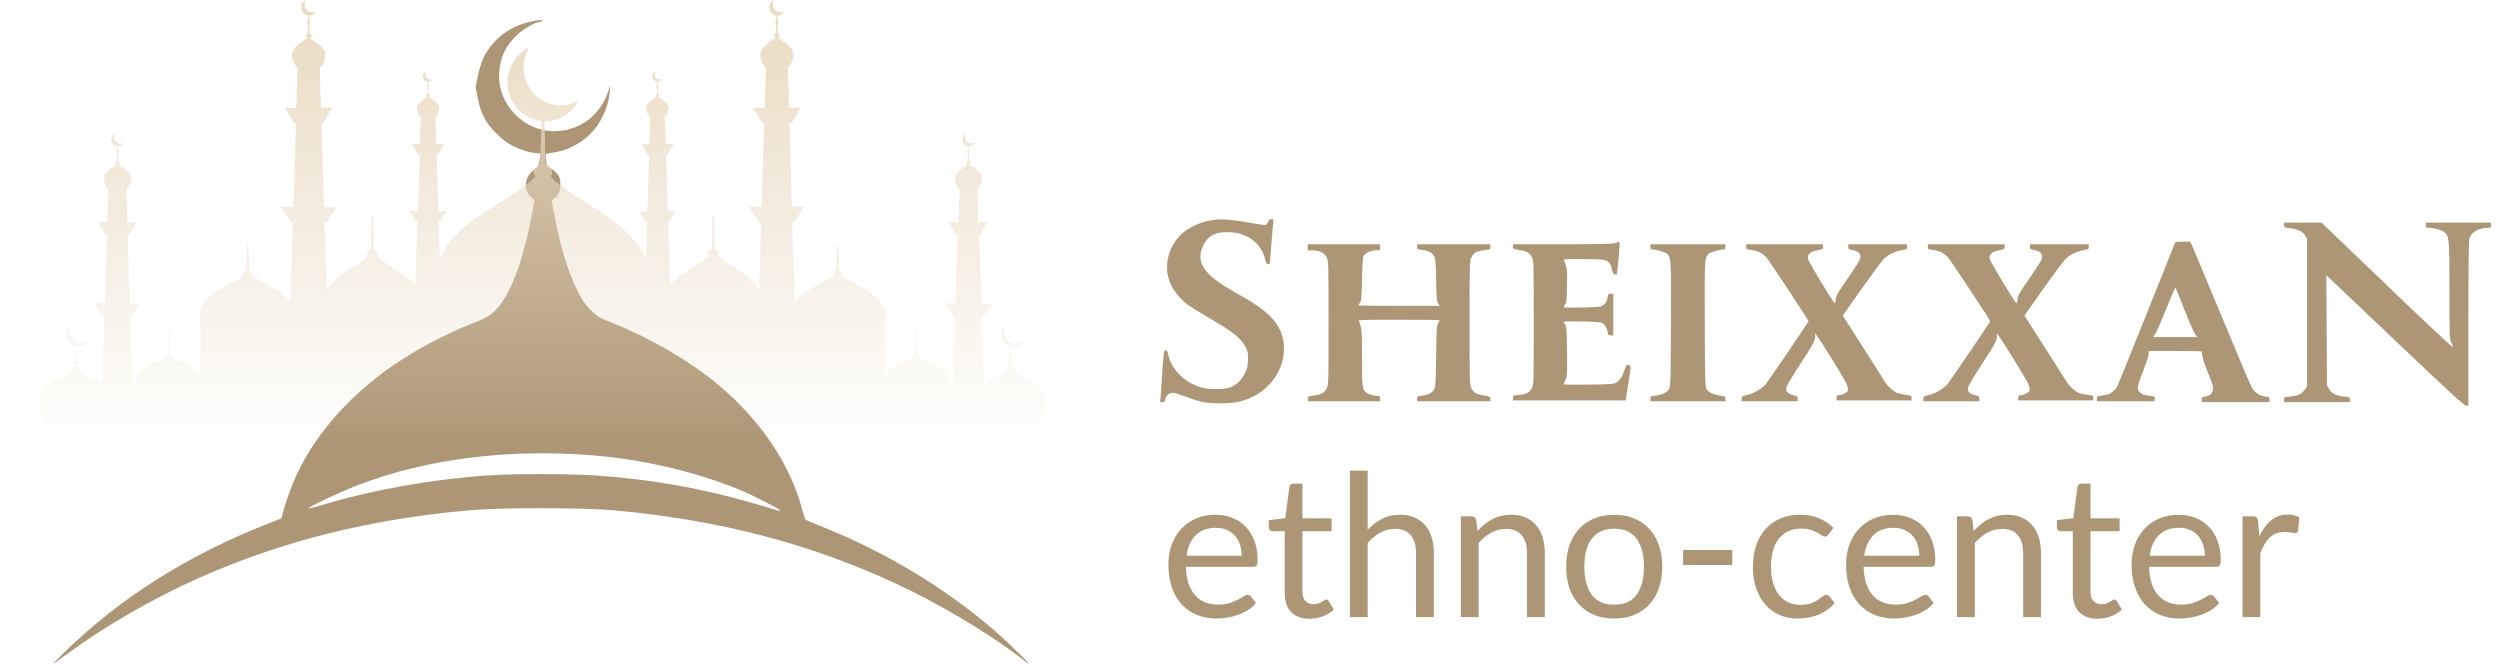 <svg width="201" height="54" viewBox="0 0 201 54" fill="none" xmlns="http://www.w3.org/2000/svg">
<path d="M42.494 1.778C40.842 2.187 39.538 3.239 38.834 4.717C38.712 4.995 38.521 5.621 38.417 6.108L38.234 7.003L38.417 7.899C38.678 9.177 39.025 9.837 39.886 10.707C40.364 11.185 40.773 11.498 41.19 11.715C41.833 12.046 42.685 12.306 43.129 12.306C43.277 12.306 43.416 12.341 43.442 12.376C43.459 12.411 43.433 12.663 43.381 12.932C43.294 13.35 43.224 13.463 42.972 13.628C42.138 14.193 42.033 15.306 42.764 15.915L42.972 16.097L42.807 17.001C42.025 21.226 40.947 24 39.617 25.156C39.347 25.399 38.93 25.625 38.33 25.86C35.104 27.112 32.088 28.842 29.758 30.772C27.01 33.05 24.915 35.728 23.689 38.519C23.359 39.284 22.898 40.588 22.716 41.309L22.629 41.674L21.472 42.127C15.03 44.674 9.666 48.073 5.197 52.42C4.624 52.985 4.215 53.411 4.285 53.376C4.354 53.333 4.85 52.985 5.371 52.594C8.292 50.429 12.387 48.064 15.952 46.482C22.716 43.491 29.653 41.753 37.756 41.022C40.199 40.805 46.815 40.805 49.275 41.022C57.769 41.787 65.072 43.683 72.097 46.952C75.383 48.482 79.121 50.69 81.686 52.611C82.173 52.985 82.634 53.324 82.703 53.368C83.051 53.611 80.965 51.568 80.052 50.777C76.009 47.265 71.08 44.3 65.846 42.248C65.29 42.022 64.811 41.822 64.768 41.787C64.733 41.753 64.611 41.37 64.49 40.944C63.516 37.293 61.134 33.772 57.752 30.938C55.5 29.051 52.344 27.208 49.319 25.999C48.119 25.521 48.032 25.46 47.476 24.913C46.989 24.417 46.806 24.148 46.372 23.252C45.615 21.678 45.068 19.87 44.581 17.323L44.346 16.123L44.572 15.949C44.911 15.688 45.059 15.332 45.059 14.81C45.059 14.245 44.824 13.854 44.32 13.567C44.007 13.402 43.963 13.332 43.911 12.95C43.877 12.715 43.859 12.48 43.877 12.428C43.894 12.376 44.12 12.306 44.381 12.28C45.415 12.176 46.606 11.602 47.406 10.829C48.293 9.968 48.928 8.62 49.015 7.403L49.058 6.873L48.893 7.36C48.293 9.203 46.745 10.411 44.842 10.542C42.225 10.716 39.938 8.412 40.138 5.786C40.225 4.56 40.677 3.639 41.607 2.778C42.103 2.317 43.016 1.787 43.32 1.787C43.39 1.787 43.511 1.743 43.581 1.7C43.79 1.561 43.181 1.604 42.494 1.778ZM47.711 36.615C51.718 36.936 56.031 37.953 59.534 39.405C60.447 39.779 62.707 40.935 62.707 41.022C62.707 41.066 62.638 41.083 62.56 41.057C57.265 39.397 52.796 38.545 47.624 38.214C45.641 38.084 41.294 38.084 39.364 38.214C34.757 38.519 30.001 39.37 25.854 40.614C25.315 40.779 24.854 40.901 24.828 40.883C24.724 40.779 27.41 39.51 29.019 38.91C34.522 36.858 40.938 36.067 47.711 36.615Z" fill="#AC9676"/>
<path d="M84.6 36.125V34.433H83.401C83.847 33.904 84.097 33.231 84.106 32.532C84.106 31.602 83.705 30.84 82.376 30.296C82.13 30.215 81.903 30.082 81.71 29.907C81.517 29.731 81.361 29.517 81.254 29.276C81.38 29.276 81.476 29.207 81.476 29.133C81.476 29.058 81.389 29.019 81.283 28.994V28.499C81.317 28.499 81.346 28.47 81.346 28.44C81.346 28.41 81.317 28.4 81.278 28.385V27.89C81.456 27.94 81.642 27.94 81.82 27.89C81.948 27.846 82.066 27.776 82.167 27.684C82.268 27.592 82.351 27.481 82.409 27.356C82.312 27.442 82.199 27.508 82.076 27.549C81.886 27.615 81.681 27.622 81.487 27.569C81.293 27.517 81.118 27.407 80.985 27.253C80.852 27.099 80.766 26.909 80.738 26.705C80.71 26.502 80.742 26.294 80.829 26.109C80.674 26.244 80.563 26.423 80.51 26.623C80.456 26.824 80.463 27.036 80.529 27.232C80.583 27.394 80.676 27.539 80.8 27.654C80.923 27.769 81.073 27.85 81.235 27.89L81.206 28.415C81.157 28.415 81.124 28.445 81.124 28.47C81.124 28.494 81.157 28.519 81.201 28.529L81.172 29.024C81.061 29.024 80.969 29.093 80.969 29.162C80.969 29.232 81.075 29.296 81.206 29.306C81.1 29.547 80.945 29.763 80.752 29.939C80.558 30.114 80.331 30.246 80.084 30.325C79.734 30.465 79.408 30.661 79.117 30.904L78.948 25.431H79.078L79.746 24.441H78.919L78.706 18.864H78.846L79.407 17.845H78.658L78.576 15.182C78.692 15.077 78.785 14.947 78.848 14.802C78.911 14.657 78.944 14.5 78.943 14.341C78.943 13.822 78.189 13.386 77.928 13.252C77.958 13.238 77.984 13.214 78.003 13.186C78.022 13.157 78.032 13.124 78.034 13.089C78.032 13.051 78.018 13.014 77.995 12.984C77.971 12.954 77.94 12.932 77.904 12.921V12.283C77.923 12.274 77.939 12.261 77.951 12.243C77.963 12.226 77.97 12.205 77.971 12.184C77.97 12.161 77.962 12.14 77.949 12.121C77.936 12.103 77.919 12.089 77.899 12.08V11.758C77.998 11.761 78.095 11.735 78.18 11.685C78.266 11.634 78.336 11.56 78.382 11.471C78.303 11.512 78.215 11.534 78.126 11.535C78.058 11.536 77.99 11.523 77.927 11.496C77.863 11.47 77.806 11.431 77.757 11.382C77.709 11.333 77.67 11.274 77.644 11.21C77.617 11.145 77.604 11.076 77.604 11.006C77.606 10.904 77.634 10.805 77.686 10.719C77.593 10.763 77.515 10.832 77.459 10.92C77.404 11.007 77.373 11.109 77.372 11.214C77.373 11.344 77.42 11.47 77.504 11.568C77.589 11.666 77.705 11.73 77.831 11.748V12.08C77.811 12.089 77.795 12.103 77.783 12.122C77.771 12.14 77.764 12.162 77.763 12.184C77.765 12.204 77.771 12.224 77.782 12.242C77.793 12.259 77.808 12.273 77.826 12.283V12.921C77.792 12.931 77.762 12.951 77.74 12.979C77.717 13.006 77.703 13.04 77.7 13.076C77.697 13.112 77.705 13.149 77.722 13.18C77.739 13.211 77.766 13.237 77.797 13.252C77.536 13.386 76.782 13.822 76.782 14.341C76.782 14.5 76.816 14.657 76.879 14.802C76.942 14.946 77.034 15.076 77.149 15.182L77.067 17.845H76.289L76.85 18.864H76.995L76.821 24.387H75.999L76.661 25.377H76.792L76.622 30.899H76.598C76.382 30.367 76.032 29.904 75.584 29.556C75.135 29.208 74.604 28.989 74.046 28.92C74.048 28.907 74.048 28.893 74.046 28.88C74.046 28.717 73.838 28.573 73.722 28.509L73.688 26.668C73.687 26.655 73.681 26.643 73.672 26.634C73.664 26.625 73.652 26.62 73.639 26.619C73.627 26.62 73.616 26.626 73.608 26.635C73.6 26.644 73.596 26.656 73.596 26.668L73.562 28.509C73.441 28.573 73.238 28.717 73.238 28.88C73.238 28.88 73.238 28.905 73.238 28.92C72.829 28.971 72.433 29.105 72.073 29.313C71.714 29.521 71.399 29.799 71.145 30.132V26.337C71.145 26.035 71.396 25.198 70.947 24.476C70.221 23.318 68.529 22.803 67.669 22.165C67.684 22.122 67.692 22.077 67.693 22.031C67.693 21.96 67.672 21.89 67.633 21.83C67.595 21.77 67.54 21.723 67.475 21.695L67.412 19.824C67.411 19.807 67.403 19.79 67.391 19.778C67.378 19.767 67.362 19.76 67.345 19.76C67.336 19.759 67.327 19.76 67.319 19.763C67.311 19.766 67.303 19.771 67.297 19.777C67.291 19.783 67.286 19.79 67.282 19.798C67.279 19.807 67.277 19.815 67.277 19.824L67.214 21.695C67.148 21.722 67.092 21.768 67.052 21.828C67.013 21.888 66.992 21.959 66.992 22.031C66.992 22.078 67.002 22.123 67.021 22.165C66.209 22.764 64.686 23.259 63.898 24.278L63.699 17.845H63.854L64.666 16.608H63.661L63.482 9.897H63.656L64.342 8.655H63.443L63.346 5.419C63.488 5.289 63.602 5.131 63.679 4.953C63.757 4.776 63.796 4.584 63.796 4.389C63.796 3.761 62.877 3.231 62.558 3.068C62.595 3.05 62.626 3.022 62.648 2.987C62.67 2.952 62.682 2.912 62.684 2.87C62.682 2.823 62.665 2.777 62.637 2.74C62.608 2.703 62.569 2.676 62.525 2.662V1.89C62.547 1.878 62.566 1.861 62.581 1.839C62.595 1.817 62.604 1.793 62.607 1.767C62.606 1.74 62.597 1.713 62.581 1.691C62.566 1.669 62.544 1.653 62.52 1.643V1.267C62.635 1.263 62.747 1.228 62.845 1.165C62.942 1.103 63.022 1.015 63.076 0.911C62.977 0.967 62.865 0.994 62.752 0.99C62.586 0.987 62.428 0.918 62.312 0.798C62.195 0.678 62.129 0.516 62.128 0.346C62.129 0.224 62.162 0.104 62.225 0C62.112 0.053 62.017 0.138 61.95 0.245C61.883 0.352 61.847 0.477 61.848 0.604C61.849 0.762 61.906 0.914 62.008 1.032C62.11 1.15 62.251 1.227 62.404 1.247V1.658C62.38 1.669 62.36 1.686 62.346 1.708C62.331 1.73 62.323 1.755 62.322 1.782C62.323 1.807 62.331 1.832 62.344 1.854C62.358 1.876 62.377 1.893 62.399 1.905V2.677C62.355 2.691 62.316 2.718 62.288 2.755C62.261 2.793 62.245 2.838 62.244 2.885C62.246 2.927 62.258 2.967 62.281 3.002C62.303 3.036 62.334 3.064 62.37 3.083C62.051 3.246 61.132 3.776 61.132 4.404C61.132 4.599 61.172 4.791 61.249 4.968C61.327 5.146 61.44 5.304 61.582 5.434L61.48 8.67H60.576L61.258 9.897H61.432L61.229 16.617H60.223L61.035 17.855H61.19L61.021 23.298C60.378 22.096 58.657 21.428 57.743 20.601C57.768 20.545 57.782 20.485 57.782 20.423C57.781 20.328 57.75 20.235 57.693 20.159C57.636 20.083 57.557 20.028 57.467 20.002L57.405 17.37C57.405 17.361 57.404 17.353 57.402 17.346C57.399 17.338 57.395 17.331 57.389 17.325C57.384 17.318 57.377 17.314 57.37 17.31C57.363 17.307 57.355 17.305 57.347 17.305C57.33 17.306 57.314 17.313 57.301 17.325C57.289 17.337 57.281 17.353 57.279 17.37L57.216 20.002C57.127 20.028 57.048 20.084 56.992 20.159C56.936 20.235 56.906 20.328 56.907 20.423C56.907 20.485 56.92 20.545 56.945 20.601C56.119 21.343 54.634 21.957 53.875 22.947L53.716 17.815H53.817L54.368 16.974H53.687L53.547 12.421H53.667L54.151 11.585H53.547L53.455 9.402C53.55 9.315 53.626 9.208 53.678 9.089C53.731 8.97 53.758 8.84 53.759 8.71C53.759 8.279 53.14 7.923 52.923 7.814C52.947 7.801 52.968 7.782 52.982 7.759C52.996 7.735 53.004 7.708 53.005 7.68C53.004 7.648 52.994 7.617 52.975 7.591C52.956 7.565 52.929 7.546 52.899 7.537V7.012C52.914 7.004 52.927 6.992 52.936 6.978C52.946 6.963 52.951 6.946 52.952 6.928C52.951 6.91 52.945 6.892 52.935 6.877C52.925 6.862 52.91 6.851 52.894 6.844V6.577C52.972 6.575 53.049 6.552 53.116 6.51C53.183 6.468 53.238 6.409 53.276 6.339C53.211 6.377 53.138 6.397 53.063 6.399C52.986 6.399 52.91 6.377 52.843 6.337C52.777 6.297 52.722 6.239 52.685 6.17C52.648 6.1 52.63 6.022 52.633 5.943C52.635 5.864 52.659 5.787 52.7 5.721C52.624 5.757 52.559 5.815 52.514 5.888C52.469 5.961 52.444 6.045 52.444 6.131C52.445 6.238 52.483 6.342 52.553 6.422C52.622 6.502 52.718 6.554 52.821 6.567V6.844C52.805 6.851 52.79 6.862 52.78 6.877C52.77 6.892 52.764 6.91 52.763 6.928C52.764 6.946 52.769 6.963 52.778 6.978C52.787 6.993 52.801 7.005 52.816 7.012V7.537C52.786 7.546 52.76 7.565 52.741 7.591C52.721 7.617 52.711 7.648 52.71 7.68C52.712 7.708 52.72 7.735 52.734 7.758C52.749 7.781 52.769 7.801 52.792 7.814C52.58 7.923 51.956 8.279 51.956 8.71C51.956 8.841 51.984 8.971 52.038 9.09C52.091 9.21 52.169 9.316 52.265 9.402L52.198 11.6H51.589L52.072 12.436H52.188L52.048 16.989H51.366L51.917 17.83H52.024L51.927 20.913C51.927 20.868 51.927 20.819 51.893 20.779C50.694 17.746 46.304 16.251 44.288 14.242C44.354 14.125 44.386 13.991 44.38 13.856C44.379 13.697 44.327 13.543 44.233 13.416C44.139 13.289 44.007 13.197 43.858 13.153L43.776 9.759H43.829C44.386 9.76 44.934 9.604 45.41 9.308C45.887 9.012 46.275 8.588 46.531 8.081C46.088 8.334 45.589 8.468 45.081 8.472C44.689 8.472 44.301 8.393 43.938 8.239C43.576 8.085 43.247 7.86 42.97 7.576C42.693 7.292 42.473 6.955 42.324 6.584C42.174 6.213 42.097 5.815 42.098 5.414C42.102 4.835 42.27 4.269 42.581 3.786C41.972 4.071 41.472 4.553 41.158 5.158C40.843 5.763 40.733 6.458 40.843 7.134C40.953 7.81 41.278 8.43 41.767 8.898C42.256 9.367 42.882 9.657 43.548 9.724L43.413 13.149C43.27 13.199 43.145 13.294 43.059 13.422C42.972 13.549 42.926 13.701 42.93 13.856C42.932 13.988 42.97 14.117 43.041 14.227C40.996 16.227 36.615 17.721 35.416 20.755C35.416 20.814 35.388 20.878 35.368 20.938L35.271 17.815H35.378L35.924 16.974H35.247L35.107 12.421H35.223L35.707 11.585H35.078L35.01 9.402C35.106 9.316 35.183 9.209 35.236 9.09C35.288 8.97 35.315 8.841 35.315 8.71C35.315 8.279 34.696 7.923 34.479 7.814C34.503 7.802 34.525 7.783 34.54 7.759C34.555 7.736 34.564 7.708 34.566 7.68C34.564 7.648 34.552 7.616 34.532 7.59C34.512 7.565 34.485 7.546 34.454 7.537V7.012C34.471 7.005 34.485 6.994 34.496 6.979C34.506 6.964 34.512 6.946 34.512 6.928C34.511 6.91 34.505 6.893 34.494 6.878C34.484 6.863 34.47 6.852 34.454 6.844V6.577C34.532 6.576 34.609 6.553 34.675 6.511C34.742 6.47 34.796 6.41 34.831 6.339C34.767 6.377 34.693 6.397 34.619 6.399C34.505 6.399 34.395 6.352 34.315 6.27C34.234 6.187 34.188 6.075 34.188 5.958C34.191 5.874 34.214 5.793 34.256 5.721C34.18 5.757 34.115 5.815 34.07 5.888C34.025 5.961 34 6.045 34 6.131C34.001 6.238 34.04 6.341 34.109 6.421C34.179 6.501 34.274 6.553 34.377 6.567V6.844C34.362 6.852 34.349 6.864 34.339 6.879C34.33 6.893 34.325 6.91 34.324 6.928C34.323 6.946 34.328 6.964 34.338 6.979C34.347 6.994 34.361 7.005 34.377 7.012V7.537C34.348 7.547 34.322 7.566 34.304 7.592C34.286 7.618 34.276 7.649 34.276 7.68C34.276 7.708 34.284 7.734 34.298 7.757C34.313 7.78 34.334 7.798 34.358 7.809C34.14 7.923 33.521 8.279 33.521 8.71C33.521 8.841 33.548 8.97 33.6 9.09C33.653 9.209 33.73 9.316 33.826 9.402L33.744 11.575H33.135L33.618 12.411H33.744L33.603 16.964H32.898L33.449 17.815H33.55L33.391 22.967C32.632 21.977 31.157 21.373 30.335 20.636C30.361 20.58 30.374 20.519 30.374 20.458C30.373 20.362 30.342 20.27 30.285 20.194C30.229 20.118 30.149 20.063 30.06 20.037L29.997 17.404C29.997 17.396 29.995 17.388 29.992 17.38C29.989 17.372 29.984 17.365 29.978 17.359C29.973 17.353 29.966 17.348 29.958 17.345C29.95 17.342 29.942 17.34 29.934 17.34C29.926 17.34 29.918 17.342 29.911 17.345C29.903 17.348 29.897 17.353 29.891 17.359C29.886 17.365 29.881 17.372 29.879 17.38C29.876 17.388 29.875 17.396 29.876 17.404L29.813 20.037C29.723 20.063 29.644 20.118 29.587 20.194C29.531 20.27 29.5 20.362 29.499 20.458C29.499 20.519 29.512 20.58 29.538 20.636C28.619 21.462 26.903 22.12 26.26 23.338L26.09 17.894H26.245L27.057 16.657H26.052L25.844 9.897H26.008L26.69 8.655H25.805L25.709 5.444C25.85 5.314 25.963 5.156 26.041 4.978C26.119 4.801 26.158 4.609 26.158 4.414C26.158 3.786 25.239 3.256 24.92 3.093C24.962 3.076 24.997 3.046 25.02 3.007C25.044 2.968 25.054 2.923 25.05 2.877C25.047 2.832 25.029 2.789 24.999 2.754C24.97 2.72 24.93 2.697 24.887 2.687V1.915C24.91 1.904 24.93 1.886 24.944 1.865C24.958 1.843 24.967 1.818 24.969 1.791C24.968 1.764 24.959 1.738 24.943 1.716C24.928 1.694 24.907 1.677 24.882 1.668V1.267C24.997 1.263 25.109 1.228 25.207 1.165C25.304 1.103 25.384 1.015 25.438 0.911C25.344 0.966 25.237 0.995 25.128 0.995C25.045 0.995 24.962 0.979 24.884 0.947C24.807 0.914 24.737 0.867 24.677 0.807C24.618 0.746 24.571 0.675 24.539 0.596C24.507 0.517 24.49 0.432 24.49 0.346C24.489 0.224 24.522 0.103 24.587 0C24.46 0.059 24.355 0.159 24.288 0.284C24.221 0.409 24.195 0.554 24.215 0.695C24.236 0.836 24.3 0.967 24.399 1.068C24.499 1.168 24.627 1.233 24.766 1.252V1.658C24.741 1.667 24.72 1.684 24.704 1.706C24.689 1.728 24.68 1.754 24.679 1.782C24.68 1.807 24.688 1.832 24.701 1.854C24.715 1.876 24.734 1.893 24.756 1.905V2.677C24.712 2.691 24.674 2.718 24.646 2.755C24.618 2.793 24.602 2.838 24.601 2.885C24.603 2.927 24.616 2.967 24.638 3.002C24.66 3.036 24.691 3.064 24.727 3.083C24.408 3.246 23.489 3.776 23.489 4.404C23.485 4.599 23.521 4.792 23.596 4.971C23.67 5.15 23.78 5.311 23.92 5.444L23.818 8.68H22.938L23.62 9.897H23.799L23.591 16.632H22.585L23.398 17.869H23.552L23.354 24.303C22.571 23.259 21.043 22.764 20.231 22.165C20.25 22.123 20.259 22.078 20.26 22.031C20.26 21.959 20.239 21.888 20.199 21.828C20.16 21.768 20.103 21.722 20.037 21.695L19.974 19.824C19.974 19.807 19.968 19.791 19.956 19.779C19.944 19.767 19.928 19.76 19.912 19.76C19.903 19.759 19.894 19.76 19.885 19.763C19.877 19.766 19.869 19.771 19.862 19.777C19.856 19.783 19.85 19.79 19.846 19.798C19.842 19.806 19.84 19.815 19.839 19.824L19.776 21.695C19.712 21.723 19.657 21.77 19.618 21.83C19.579 21.89 19.559 21.96 19.559 22.031C19.56 22.077 19.568 22.122 19.583 22.165C18.718 22.803 17.025 23.318 16.3 24.476C15.855 25.198 16.107 26.035 16.107 26.337V30.152C15.853 29.819 15.537 29.54 15.178 29.332C14.819 29.124 14.423 28.991 14.013 28.94C14.013 28.94 14.013 28.94 14.013 28.9C14.013 28.737 13.806 28.593 13.69 28.529L13.656 26.688C13.656 26.675 13.65 26.662 13.642 26.653C13.632 26.644 13.62 26.639 13.607 26.639C13.596 26.641 13.585 26.647 13.577 26.656C13.569 26.665 13.565 26.676 13.564 26.688L13.53 28.529C13.414 28.593 13.206 28.737 13.206 28.9C13.206 28.9 13.206 28.925 13.206 28.94C12.635 29.013 12.094 29.244 11.641 29.608C11.188 29.971 10.84 30.453 10.634 31.003L10.465 25.401H10.59L11.258 24.412H10.441L10.271 18.889H10.416L10.977 17.869H10.242L10.16 15.207C10.28 15.101 10.375 14.969 10.44 14.821C10.505 14.674 10.539 14.513 10.537 14.351C10.537 13.831 9.783 13.396 9.522 13.262C9.551 13.246 9.576 13.223 9.594 13.194C9.611 13.166 9.622 13.133 9.623 13.099C9.621 13.061 9.607 13.024 9.584 12.994C9.561 12.964 9.529 12.942 9.493 12.931V12.292C9.511 12.283 9.526 12.269 9.537 12.252C9.548 12.234 9.555 12.214 9.556 12.193C9.555 12.171 9.548 12.15 9.536 12.132C9.524 12.113 9.508 12.099 9.488 12.089V11.768C9.583 11.766 9.675 11.739 9.756 11.688C9.837 11.638 9.903 11.566 9.947 11.481C9.868 11.524 9.78 11.546 9.691 11.545C9.554 11.545 9.422 11.489 9.325 11.39C9.228 11.291 9.174 11.156 9.174 11.016C9.174 10.915 9.201 10.816 9.251 10.729C9.145 10.776 9.058 10.858 9.002 10.962C8.946 11.065 8.925 11.185 8.942 11.302C8.959 11.419 9.013 11.527 9.096 11.609C9.179 11.692 9.286 11.744 9.401 11.758V12.089C9.382 12.099 9.365 12.113 9.353 12.132C9.341 12.15 9.334 12.171 9.333 12.193C9.334 12.215 9.341 12.235 9.353 12.253C9.365 12.27 9.382 12.284 9.401 12.292V12.931C9.365 12.942 9.333 12.964 9.31 12.994C9.287 13.024 9.273 13.061 9.271 13.099C9.272 13.133 9.283 13.166 9.3 13.194C9.318 13.223 9.343 13.246 9.372 13.262C9.111 13.396 8.362 13.831 8.362 14.351C8.361 14.51 8.393 14.667 8.457 14.812C8.52 14.957 8.613 15.087 8.729 15.192L8.603 17.845H7.883L8.444 18.864H8.603L8.434 24.387H7.593L8.26 25.377H8.386L8.221 30.85C7.924 30.604 7.589 30.408 7.23 30.271C6.984 30.191 6.758 30.059 6.565 29.884C6.373 29.708 6.219 29.492 6.114 29.251C6.234 29.251 6.336 29.182 6.336 29.108C6.336 29.034 6.249 28.994 6.138 28.969V28.474C6.176 28.474 6.201 28.445 6.201 28.415C6.201 28.385 6.172 28.375 6.138 28.361V27.866C6.313 27.915 6.499 27.915 6.674 27.866C6.803 27.821 6.922 27.751 7.024 27.659C7.126 27.568 7.209 27.456 7.269 27.331C7.142 27.441 6.99 27.517 6.828 27.554C6.665 27.59 6.496 27.586 6.336 27.54C6.176 27.495 6.028 27.41 5.907 27.294C5.786 27.177 5.694 27.032 5.64 26.871C5.595 26.744 5.576 26.608 5.584 26.473C5.592 26.337 5.628 26.205 5.688 26.084C5.546 26.206 5.44 26.366 5.381 26.545C5.322 26.725 5.313 26.918 5.355 27.103C5.397 27.288 5.489 27.457 5.619 27.591C5.75 27.726 5.914 27.821 6.094 27.866L6.065 28.39C6.017 28.39 5.978 28.42 5.978 28.445C5.978 28.47 6.012 28.494 6.056 28.504L6.027 28.999C5.915 28.999 5.828 29.068 5.828 29.138C5.828 29.207 5.935 29.271 6.06 29.281C5.956 29.522 5.802 29.738 5.609 29.914C5.417 30.09 5.19 30.221 4.944 30.3C3.609 30.845 3.208 31.607 3.208 32.537C3.215 33.237 3.467 33.912 3.919 34.438H2.681V36.125C-18.472 36.125 92.748 36.125 84.6 36.125Z" fill="url(#paint0_linear_922_1380)" style="mix-blend-mode:multiply"/>
<path d="M97.732 17.66C97.63 17.674 97.354 17.722 97.114 17.764C96.525 17.862 95.588 18.308 95.13 18.699C93.873 19.779 93.473 21.551 94.171 22.952C94.425 23.454 94.941 24.068 95.464 24.473C95.675 24.64 96.409 25.1 97.1 25.498C99.142 26.676 99.818 27.213 100.181 27.98C100.348 28.329 100.363 28.441 100.334 28.985C100.312 29.494 100.268 29.668 100.072 30.051C99.781 30.616 99.309 31.035 98.8 31.181C98.364 31.307 97.39 31.321 96.845 31.209C95.406 30.916 94.214 29.821 93.931 28.524C93.873 28.245 93.815 28.148 93.727 28.148C93.568 28.148 93.553 28.287 93.444 29.996C93.4 30.686 93.35 31.495 93.32 31.788L93.277 32.332H93.466C93.611 32.332 93.655 32.29 93.691 32.088C93.72 31.948 93.822 31.788 93.938 31.704C94.185 31.509 94.382 31.537 95.37 31.906C96.518 32.339 96.969 32.429 98.095 32.429C99.214 32.429 99.774 32.325 100.588 31.962C102.812 30.965 103.866 28.371 102.848 26.404C102.332 25.421 101.431 24.682 99.309 23.51C96.685 22.06 96.002 20.958 96.86 19.521C97.216 18.922 97.761 18.664 98.669 18.664C100.239 18.664 101.387 19.5 101.729 20.874C101.794 21.16 101.845 21.244 101.954 21.244C102.027 21.244 102.092 21.202 102.092 21.153C102.092 21.111 102.158 20.316 102.238 19.396C102.318 18.475 102.383 17.701 102.383 17.666C102.383 17.639 102.303 17.618 102.209 17.618C102.078 17.618 102.012 17.674 101.954 17.827C101.918 17.945 101.823 18.057 101.758 18.085C101.693 18.106 101.104 18.029 100.457 17.904C99.374 17.694 98.161 17.583 97.732 17.66Z" fill="#AC9676"/>
<path d="M183.634 18.099C183.634 18.287 183.649 18.294 184.078 18.343C184.703 18.399 185.102 18.587 185.313 18.915L185.487 19.187V31.063L185.269 31.369C185.022 31.704 184.746 31.823 184.056 31.892C183.649 31.934 183.634 31.941 183.634 32.13V32.332H188.939V32.13C188.939 31.941 188.925 31.934 188.496 31.886C187.835 31.823 187.457 31.634 187.253 31.272L187.086 30.972L187.043 22.13L192.544 27.353C196.956 31.551 198.082 32.583 198.249 32.597L198.46 32.618V26.042C198.46 21.481 198.482 19.382 198.54 19.187C198.7 18.65 199.281 18.315 200.059 18.315C200.255 18.315 200.277 18.294 200.277 18.106V17.897H195.044V18.106C195.044 18.294 195.066 18.315 195.284 18.315C195.698 18.315 196.352 18.503 196.541 18.671C196.919 19.012 196.934 19.201 196.934 23.364C196.934 27.039 196.941 27.22 197.079 27.513C197.159 27.68 197.224 27.869 197.224 27.931C197.224 27.994 194.848 25.763 191.934 22.966L186.65 17.897H183.634V18.099Z" fill="#AC9676"/>
<path d="M129.891 19.535C129.716 19.612 128.902 19.633 125.661 19.64H121.642V19.835C121.642 20.017 121.664 20.03 122.151 20.107C122.761 20.198 122.972 20.316 123.168 20.686C123.306 20.951 123.314 21.084 123.314 25.923C123.314 30.832 123.314 30.895 123.161 31.195C122.972 31.572 122.703 31.711 122.1 31.76C121.657 31.795 121.642 31.795 121.642 31.99V32.192H130.697L130.923 30.811C131.148 29.403 131.148 29.34 130.865 29.333C130.785 29.333 130.697 29.48 130.588 29.8C130.399 30.351 130.21 30.616 129.905 30.784C129.702 30.888 129.404 30.902 127.696 30.923C126.606 30.937 125.712 30.93 125.712 30.916C125.712 30.902 125.777 30.735 125.865 30.561C126.003 30.247 126.01 30.128 125.988 28.266C125.966 26.53 125.952 26.272 125.843 26.104C125.77 26.007 125.712 25.902 125.712 25.881C125.712 25.798 128.583 25.846 128.757 25.937C129.019 26.063 129.208 26.341 129.251 26.669C129.288 26.934 129.309 26.962 129.498 26.962H129.709V23.615H129.498C129.309 23.615 129.288 23.643 129.251 23.908C129.2 24.277 128.997 24.535 128.684 24.64C128.437 24.724 125.712 24.773 125.712 24.696C125.712 24.675 125.77 24.57 125.843 24.473C125.944 24.312 125.974 24.075 125.988 22.952C126.01 21.641 125.995 21.509 125.748 20.944C125.697 20.832 125.792 20.826 127.173 20.826C127.987 20.826 128.786 20.86 128.939 20.895C129.331 20.979 129.491 21.16 129.593 21.634C129.665 21.976 129.709 22.053 129.84 22.067C129.927 22.081 130 22.067 130.007 22.032C130.007 22.004 130.065 21.404 130.138 20.7C130.218 19.856 130.232 19.431 130.181 19.438C130.145 19.438 130.014 19.487 129.891 19.535Z" fill="#AC9676"/>
<path d="M174.848 19.584C174.811 19.675 173.779 22.255 172.551 25.323C171.323 28.392 170.276 30.979 170.226 31.076C170.095 31.307 169.76 31.607 169.535 31.69C169.433 31.725 169.179 31.781 168.976 31.809C168.612 31.851 168.59 31.864 168.59 32.06V32.262H173.242V32.06C173.242 31.864 173.227 31.858 172.769 31.809C172.391 31.774 172.253 31.725 172.072 31.558C171.774 31.293 171.795 31.146 172.326 29.786C172.551 29.208 172.747 28.622 172.755 28.475L172.762 28.217H174.891C176.061 28.217 177.021 28.238 177.021 28.266C177.021 28.594 177.231 29.291 177.566 30.093C177.907 30.909 177.966 31.111 177.922 31.328C177.856 31.662 177.689 31.809 177.326 31.872C177.05 31.913 177.021 31.934 177.021 32.123V32.332H182.471V32.13C182.471 31.941 182.45 31.92 182.108 31.878C181.621 31.816 181.236 31.537 181.003 31.07C180.894 30.86 180.386 29.675 179.87 28.427C179.354 27.178 178.3 24.647 177.522 22.799L176.112 19.431H175.509C174.957 19.431 174.906 19.445 174.848 19.584ZM175.596 24.835C175.945 25.714 176.323 26.586 176.439 26.767L176.65 27.102H173.089L173.271 26.872C173.365 26.753 173.765 25.839 174.157 24.849C174.586 23.761 174.884 23.085 174.92 23.141C174.949 23.189 175.255 23.95 175.596 24.835Z" fill="#AC9676"/>
<path d="M105.145 20.128H105.53C106.097 20.135 106.497 20.33 106.671 20.7C106.809 20.986 106.816 21.195 106.816 25.972C106.816 30.819 106.809 30.951 106.671 31.216C106.475 31.586 106.264 31.704 105.653 31.795C105.167 31.872 105.145 31.886 105.145 32.067V32.262H110.959V32.06C110.959 31.864 110.944 31.851 110.566 31.809C110.348 31.781 110.072 31.697 109.941 31.627C109.527 31.383 109.505 31.251 109.505 28.727C109.498 26.467 109.491 26.369 109.251 25.826C109.2 25.714 109.382 25.707 112.478 25.707C114.28 25.707 115.755 25.721 115.755 25.742C115.755 25.763 115.697 25.867 115.632 25.965C115.516 26.132 115.494 26.425 115.465 28.636C115.428 30.937 115.421 31.125 115.283 31.335C115.116 31.607 114.832 31.746 114.316 31.816C113.96 31.858 113.938 31.872 113.938 32.06V32.262H119.825V32.067C119.825 31.886 119.803 31.872 119.316 31.795C118.706 31.704 118.495 31.586 118.299 31.216C118.161 30.951 118.154 30.819 118.154 25.972C118.154 21.244 118.161 20.986 118.292 20.707C118.372 20.547 118.517 20.365 118.612 20.302C118.757 20.212 119.447 20.065 119.774 20.058C119.803 20.058 119.825 19.961 119.825 19.849V19.64H113.938V19.842C113.938 20.03 113.96 20.044 114.316 20.086C114.832 20.156 115.116 20.296 115.283 20.567C115.414 20.77 115.436 20.965 115.465 22.499C115.494 23.985 115.516 24.242 115.632 24.403L115.755 24.591H112.485C110.69 24.591 109.215 24.577 109.215 24.556C109.215 24.535 109.273 24.431 109.345 24.333C109.454 24.173 109.476 23.908 109.505 22.429C109.534 21.223 109.571 20.672 109.636 20.567C109.767 20.337 110.247 20.128 110.632 20.128C110.959 20.128 110.959 20.128 110.959 19.884V19.64H105.145V20.128Z" fill="#AC9676"/>
<path d="M132.689 19.849C132.689 20.023 132.718 20.058 132.856 20.058C133.168 20.058 133.888 20.275 134.04 20.414C134.36 20.7 134.368 20.874 134.346 26.09C134.324 30.728 134.317 31.056 134.193 31.272C134.04 31.544 133.634 31.739 133.074 31.809C132.711 31.858 132.689 31.864 132.689 32.06V32.262H138.721V32.06C138.721 31.872 138.699 31.858 138.343 31.816C137.827 31.746 137.384 31.551 137.216 31.314C137.093 31.132 137.086 30.832 137.064 26.125C137.042 20.874 137.049 20.7 137.369 20.414C137.522 20.275 138.241 20.058 138.554 20.058C138.692 20.058 138.721 20.023 138.721 19.849V19.64H132.689V19.849Z" fill="#AC9676"/>
<path d="M140.392 19.842C140.392 20.038 140.414 20.044 140.777 20.093C141.33 20.163 141.715 20.351 142.013 20.693C142.253 20.965 145.407 25.742 145.407 25.826C145.407 25.888 142.187 30.623 141.955 30.902C141.657 31.258 140.916 31.676 140.414 31.774C140.058 31.851 140.029 31.864 140.029 32.06V32.262H144.535V32.06C144.535 31.878 144.498 31.851 144.208 31.781C143.75 31.669 143.561 31.474 143.612 31.167C143.641 31.028 144.106 30.247 144.738 29.277C145.821 27.632 146.01 27.255 145.937 26.948C145.901 26.809 145.908 26.802 146.003 26.892C146.206 27.088 148.328 30.519 148.474 30.881C148.547 31.076 148.597 31.307 148.576 31.39C148.532 31.558 148.11 31.774 147.842 31.774C147.689 31.774 147.66 31.809 147.66 31.983V32.192H153.692V31.99C153.692 31.802 153.677 31.795 153.256 31.753C153.016 31.725 152.696 31.655 152.551 31.599C152.238 31.474 151.788 31.076 151.592 30.763C151.519 30.644 150.719 29.389 149.811 27.959L148.161 25.372L149.651 23.252C150.472 22.095 151.279 21.007 151.446 20.839C151.817 20.47 152.34 20.212 152.9 20.114C153.307 20.044 153.329 20.03 153.329 19.842V19.64H148.605V19.842C148.605 20.017 148.634 20.051 148.874 20.093C149.477 20.198 149.658 20.407 149.535 20.853C149.506 20.965 149.062 21.655 148.561 22.381C147.754 23.524 147.631 23.747 147.602 24.04C147.587 24.229 147.544 24.382 147.522 24.382C147.42 24.382 145.4 21.042 145.356 20.805C145.298 20.449 145.545 20.233 146.126 20.121C146.548 20.044 146.57 20.03 146.57 19.842V19.64H140.392V19.842Z" fill="#AC9676"/>
<path d="M155 19.842C155 20.038 155.022 20.044 155.385 20.093C155.938 20.163 156.323 20.351 156.621 20.693C156.861 20.965 160.015 25.742 160.015 25.826C160.015 25.888 156.795 30.623 156.563 30.902C156.265 31.258 155.523 31.676 155.022 31.774C154.666 31.851 154.637 31.864 154.637 32.06V32.262H159.143V32.06C159.143 31.878 159.106 31.851 158.816 31.781C158.358 31.669 158.169 31.474 158.22 31.167C158.249 31.028 158.714 30.247 159.346 29.277C160.429 27.632 160.618 27.255 160.545 26.948C160.509 26.809 160.516 26.802 160.611 26.892C160.814 27.088 162.936 30.519 163.082 30.881C163.154 31.076 163.205 31.307 163.183 31.39C163.14 31.558 162.718 31.774 162.449 31.774C162.297 31.774 162.268 31.809 162.268 31.983V32.192H168.3V31.99C168.3 31.802 168.285 31.795 167.864 31.753C167.624 31.725 167.304 31.655 167.159 31.599C166.846 31.474 166.396 31.076 166.199 30.763C166.127 30.644 165.327 29.389 164.419 27.959L162.769 25.372L164.259 23.252C165.08 22.095 165.887 21.007 166.054 20.839C166.425 20.47 166.948 20.212 167.508 20.114C167.914 20.044 167.936 20.03 167.936 19.842V19.64H163.212V19.842C163.212 20.017 163.241 20.051 163.481 20.093C164.085 20.198 164.266 20.407 164.143 20.853C164.114 20.965 163.67 21.655 163.169 22.381C162.362 23.524 162.239 23.747 162.209 24.04C162.195 24.229 162.151 24.382 162.13 24.382C162.028 24.382 160.007 21.042 159.964 20.805C159.906 20.449 160.153 20.233 160.734 20.121C161.156 20.044 161.177 20.03 161.177 19.842V19.64H155V19.842Z" fill="#AC9676"/>
<path d="M99.829 44.682C99.829 44.351 99.781 44.05 99.685 43.778C99.594 43.5 99.458 43.263 99.277 43.066C99.101 42.863 98.885 42.708 98.629 42.602C98.373 42.49 98.082 42.434 97.757 42.434C97.074 42.434 96.533 42.634 96.133 43.034C95.738 43.428 95.493 43.978 95.397 44.682H99.829ZM100.981 48.482C100.805 48.695 100.594 48.882 100.349 49.042C100.104 49.196 99.84 49.324 99.557 49.426C99.279 49.527 98.992 49.602 98.693 49.65C98.394 49.703 98.098 49.73 97.805 49.73C97.245 49.73 96.728 49.636 96.253 49.45C95.784 49.258 95.376 48.98 95.029 48.618C94.688 48.25 94.421 47.796 94.229 47.258C94.037 46.719 93.941 46.1 93.941 45.402C93.941 44.836 94.026 44.308 94.197 43.818C94.373 43.327 94.624 42.903 94.949 42.546C95.274 42.183 95.671 41.9 96.141 41.698C96.61 41.49 97.138 41.386 97.725 41.386C98.21 41.386 98.658 41.468 99.069 41.634C99.485 41.794 99.842 42.028 100.141 42.338C100.445 42.642 100.682 43.02 100.853 43.474C101.024 43.922 101.109 44.434 101.109 45.01C101.109 45.234 101.085 45.383 101.037 45.458C100.989 45.532 100.898 45.57 100.765 45.57H95.349C95.365 46.082 95.434 46.527 95.557 46.906C95.685 47.284 95.861 47.602 96.085 47.858C96.309 48.108 96.576 48.298 96.885 48.426C97.194 48.548 97.541 48.61 97.925 48.61C98.282 48.61 98.589 48.57 98.845 48.49C99.106 48.404 99.33 48.314 99.517 48.218C99.704 48.122 99.858 48.034 99.981 47.954C100.109 47.868 100.218 47.826 100.309 47.826C100.426 47.826 100.517 47.871 100.581 47.962L100.981 48.482ZM105.283 49.746C104.643 49.746 104.15 49.567 103.803 49.21C103.462 48.852 103.291 48.338 103.291 47.666V42.706H102.315C102.23 42.706 102.158 42.682 102.099 42.634C102.041 42.58 102.011 42.5 102.011 42.394V41.826L103.339 41.658L103.667 39.154C103.683 39.074 103.718 39.01 103.771 38.962C103.83 38.908 103.905 38.882 103.995 38.882H104.715V41.674H107.059V42.706H104.715V47.57C104.715 47.911 104.798 48.164 104.963 48.33C105.129 48.495 105.342 48.578 105.603 48.578C105.753 48.578 105.881 48.559 105.987 48.522C106.099 48.479 106.195 48.434 106.275 48.386C106.355 48.338 106.422 48.295 106.475 48.258C106.534 48.215 106.585 48.194 106.627 48.194C106.702 48.194 106.769 48.239 106.827 48.33L107.243 49.01C106.998 49.239 106.702 49.42 106.355 49.554C106.009 49.682 105.651 49.746 105.283 49.746ZM109.962 42.594C110.309 42.226 110.693 41.932 111.114 41.714C111.535 41.495 112.021 41.386 112.57 41.386C113.013 41.386 113.402 41.46 113.738 41.61C114.079 41.754 114.362 41.962 114.586 42.234C114.815 42.5 114.989 42.823 115.106 43.202C115.223 43.58 115.282 43.999 115.282 44.458V49.618H113.85V44.458C113.85 43.844 113.709 43.37 113.426 43.034C113.149 42.692 112.725 42.522 112.154 42.522C111.733 42.522 111.338 42.623 110.97 42.826C110.607 43.028 110.271 43.303 109.962 43.65V49.618H108.53V37.834H109.962V42.594ZM118.796 42.69C118.972 42.492 119.158 42.314 119.356 42.154C119.553 41.994 119.761 41.858 119.98 41.746C120.204 41.628 120.438 41.54 120.684 41.482C120.934 41.418 121.204 41.386 121.492 41.386C121.934 41.386 122.324 41.46 122.66 41.61C123.001 41.754 123.284 41.962 123.508 42.234C123.737 42.5 123.91 42.823 124.028 43.202C124.145 43.58 124.204 43.999 124.204 44.458V49.618H122.772V44.458C122.772 43.844 122.63 43.37 122.348 43.034C122.07 42.692 121.646 42.522 121.076 42.522C120.654 42.522 120.26 42.623 119.892 42.826C119.529 43.028 119.193 43.303 118.884 43.65V49.618H117.452V41.514H118.308C118.51 41.514 118.636 41.612 118.684 41.81L118.796 42.69ZM129.79 41.386C130.382 41.386 130.915 41.484 131.39 41.682C131.864 41.879 132.27 42.159 132.606 42.522C132.942 42.884 133.198 43.324 133.374 43.842C133.555 44.354 133.646 44.927 133.646 45.562C133.646 46.202 133.555 46.778 133.374 47.29C133.198 47.802 132.942 48.239 132.606 48.602C132.27 48.964 131.864 49.244 131.39 49.442C130.915 49.634 130.382 49.73 129.79 49.73C129.192 49.73 128.654 49.634 128.174 49.442C127.699 49.244 127.294 48.964 126.958 48.602C126.622 48.239 126.363 47.802 126.182 47.29C126.006 46.778 125.918 46.202 125.918 45.562C125.918 44.927 126.006 44.354 126.182 43.842C126.363 43.324 126.622 42.884 126.958 42.522C127.294 42.159 127.699 41.879 128.174 41.682C128.654 41.484 129.192 41.386 129.79 41.386ZM129.79 48.618C130.59 48.618 131.187 48.351 131.582 47.818C131.976 47.279 132.174 46.53 132.174 45.57C132.174 44.604 131.976 43.852 131.582 43.314C131.187 42.775 130.59 42.506 129.79 42.506C129.384 42.506 129.03 42.575 128.726 42.714C128.427 42.852 128.176 43.052 127.974 43.314C127.776 43.575 127.627 43.898 127.526 44.282C127.43 44.66 127.382 45.09 127.382 45.57C127.382 46.53 127.579 47.279 127.974 47.818C128.374 48.351 128.979 48.618 129.79 48.618ZM135.324 44.218H139.276V45.426H135.324V44.218ZM147.029 42.954C146.987 43.012 146.944 43.058 146.901 43.09C146.859 43.122 146.8 43.138 146.725 43.138C146.645 43.138 146.557 43.106 146.461 43.042C146.365 42.972 146.245 42.898 146.101 42.818C145.963 42.738 145.789 42.666 145.581 42.602C145.379 42.532 145.128 42.498 144.829 42.498C144.429 42.498 144.077 42.57 143.773 42.714C143.469 42.852 143.213 43.055 143.005 43.322C142.803 43.588 142.648 43.911 142.541 44.29C142.44 44.668 142.389 45.092 142.389 45.562C142.389 46.052 142.445 46.49 142.557 46.874C142.669 47.252 142.827 47.572 143.029 47.834C143.237 48.09 143.485 48.287 143.773 48.426C144.067 48.559 144.395 48.626 144.757 48.626C145.104 48.626 145.389 48.586 145.613 48.506C145.837 48.42 146.021 48.327 146.165 48.226C146.315 48.124 146.437 48.034 146.533 47.954C146.635 47.868 146.733 47.826 146.829 47.826C146.947 47.826 147.037 47.871 147.101 47.962L147.501 48.482C147.325 48.7 147.125 48.887 146.901 49.042C146.677 49.196 146.435 49.327 146.173 49.434C145.917 49.535 145.648 49.61 145.365 49.658C145.083 49.706 144.795 49.73 144.501 49.73C143.995 49.73 143.523 49.636 143.085 49.45C142.653 49.263 142.277 48.994 141.957 48.642C141.637 48.284 141.387 47.847 141.205 47.33C141.024 46.812 140.933 46.223 140.933 45.562C140.933 44.959 141.016 44.402 141.181 43.89C141.352 43.378 141.597 42.938 141.917 42.57C142.243 42.196 142.64 41.906 143.109 41.698C143.584 41.49 144.128 41.386 144.741 41.386C145.312 41.386 145.813 41.479 146.245 41.666C146.683 41.847 147.069 42.106 147.405 42.442L147.029 42.954ZM154.313 44.682C154.313 44.351 154.265 44.05 154.169 43.778C154.079 43.5 153.943 43.263 153.761 43.066C153.585 42.863 153.369 42.708 153.113 42.602C152.857 42.49 152.567 42.434 152.241 42.434C151.559 42.434 151.017 42.634 150.617 43.034C150.223 43.428 149.977 43.978 149.881 44.682H154.313ZM155.465 48.482C155.289 48.695 155.079 48.882 154.833 49.042C154.588 49.196 154.324 49.324 154.041 49.426C153.764 49.527 153.476 49.602 153.177 49.65C152.879 49.703 152.583 49.73 152.289 49.73C151.729 49.73 151.212 49.636 150.737 49.45C150.268 49.258 149.86 48.98 149.513 48.618C149.172 48.25 148.905 47.796 148.713 47.258C148.521 46.719 148.425 46.1 148.425 45.402C148.425 44.836 148.511 44.308 148.681 43.818C148.857 43.327 149.108 42.903 149.433 42.546C149.759 42.183 150.156 41.9 150.625 41.698C151.095 41.49 151.623 41.386 152.209 41.386C152.695 41.386 153.143 41.468 153.553 41.634C153.969 41.794 154.327 42.028 154.625 42.338C154.929 42.642 155.167 43.02 155.337 43.474C155.508 43.922 155.593 44.434 155.593 45.01C155.593 45.234 155.569 45.383 155.521 45.458C155.473 45.532 155.383 45.57 155.249 45.57H149.833C149.849 46.082 149.919 46.527 150.041 46.906C150.169 47.284 150.345 47.602 150.569 47.858C150.793 48.108 151.06 48.298 151.369 48.426C151.679 48.548 152.025 48.61 152.409 48.61C152.767 48.61 153.073 48.57 153.329 48.49C153.591 48.404 153.815 48.314 154.001 48.218C154.188 48.122 154.343 48.034 154.465 47.954C154.593 47.868 154.703 47.826 154.793 47.826C154.911 47.826 155.001 47.871 155.065 47.962L155.465 48.482ZM158.686 42.69C158.862 42.492 159.049 42.314 159.246 42.154C159.444 41.994 159.652 41.858 159.87 41.746C160.094 41.628 160.329 41.54 160.574 41.482C160.825 41.418 161.094 41.386 161.382 41.386C161.825 41.386 162.214 41.46 162.55 41.61C162.892 41.754 163.174 41.962 163.398 42.234C163.628 42.5 163.801 42.823 163.918 43.202C164.036 43.58 164.094 43.999 164.094 44.458V49.618H162.662V44.458C162.662 43.844 162.521 43.37 162.238 43.034C161.961 42.692 161.537 42.522 160.966 42.522C160.545 42.522 160.15 42.623 159.782 42.826C159.42 43.028 159.084 43.303 158.774 43.65V49.618H157.342V41.514H158.198C158.401 41.514 158.526 41.612 158.574 41.81L158.686 42.69ZM168.643 49.746C168.003 49.746 167.51 49.567 167.163 49.21C166.822 48.852 166.651 48.338 166.651 47.666V42.706H165.675C165.59 42.706 165.518 42.682 165.459 42.634C165.4 42.58 165.371 42.5 165.371 42.394V41.826L166.699 41.658L167.027 39.154C167.043 39.074 167.078 39.01 167.131 38.962C167.19 38.908 167.264 38.882 167.355 38.882H168.075V41.674H170.419V42.706H168.075V47.57C168.075 47.911 168.158 48.164 168.323 48.33C168.488 48.495 168.702 48.578 168.963 48.578C169.112 48.578 169.24 48.559 169.347 48.522C169.459 48.479 169.555 48.434 169.635 48.386C169.715 48.338 169.782 48.295 169.835 48.258C169.894 48.215 169.944 48.194 169.987 48.194C170.062 48.194 170.128 48.239 170.187 48.33L170.603 49.01C170.358 49.239 170.062 49.42 169.715 49.554C169.368 49.682 169.011 49.746 168.643 49.746ZM177.266 44.682C177.266 44.351 177.218 44.05 177.122 43.778C177.032 43.5 176.896 43.263 176.714 43.066C176.538 42.863 176.322 42.708 176.066 42.602C175.81 42.49 175.52 42.434 175.194 42.434C174.512 42.434 173.97 42.634 173.57 43.034C173.176 43.428 172.93 43.978 172.834 44.682H177.266ZM178.418 48.482C178.242 48.695 178.032 48.882 177.786 49.042C177.541 49.196 177.277 49.324 176.994 49.426C176.717 49.527 176.429 49.602 176.13 49.65C175.832 49.703 175.536 49.73 175.242 49.73C174.682 49.73 174.165 49.636 173.69 49.45C173.221 49.258 172.813 48.98 172.466 48.618C172.125 48.25 171.858 47.796 171.666 47.258C171.474 46.719 171.378 46.1 171.378 45.402C171.378 44.836 171.464 44.308 171.634 43.818C171.81 43.327 172.061 42.903 172.386 42.546C172.712 42.183 173.109 41.9 173.578 41.698C174.048 41.49 174.576 41.386 175.162 41.386C175.648 41.386 176.096 41.468 176.506 41.634C176.922 41.794 177.28 42.028 177.578 42.338C177.882 42.642 178.12 43.02 178.29 43.474C178.461 43.922 178.546 44.434 178.546 45.01C178.546 45.234 178.522 45.383 178.474 45.458C178.426 45.532 178.336 45.57 178.202 45.57H172.786C172.802 46.082 172.872 46.527 172.994 46.906C173.122 47.284 173.298 47.602 173.522 47.858C173.746 48.108 174.013 48.298 174.322 48.426C174.632 48.548 174.978 48.61 175.362 48.61C175.72 48.61 176.026 48.57 176.282 48.49C176.544 48.404 176.768 48.314 176.954 48.218C177.141 48.122 177.296 48.034 177.418 47.954C177.546 47.868 177.656 47.826 177.746 47.826C177.864 47.826 177.954 47.871 178.018 47.962L178.418 48.482ZM181.647 43.138C181.903 42.583 182.218 42.151 182.591 41.842C182.965 41.527 183.421 41.37 183.959 41.37C184.13 41.37 184.293 41.388 184.447 41.426C184.607 41.463 184.749 41.522 184.871 41.602L184.767 42.666C184.735 42.799 184.655 42.866 184.527 42.866C184.453 42.866 184.343 42.85 184.199 42.818C184.055 42.786 183.893 42.77 183.711 42.77C183.455 42.77 183.226 42.807 183.023 42.882C182.826 42.956 182.647 43.068 182.487 43.218C182.333 43.362 182.191 43.543 182.063 43.762C181.941 43.975 181.829 44.22 181.727 44.498V49.618H180.295V41.514H181.111C181.266 41.514 181.373 41.543 181.431 41.602C181.49 41.66 181.53 41.762 181.551 41.906L181.647 43.138Z" fill="#AC9676"/>
<defs>
<linearGradient id="paint0_linear_922_1380" x1="43.64" y1="0.617" x2="43.64" y2="36.125" gradientUnits="userSpaceOnUse">
<stop stop-color="#EADBC2"/>
<stop offset="1" stop-color="#EADBC2" stop-opacity="0"/>
</linearGradient>
</defs>
</svg>
